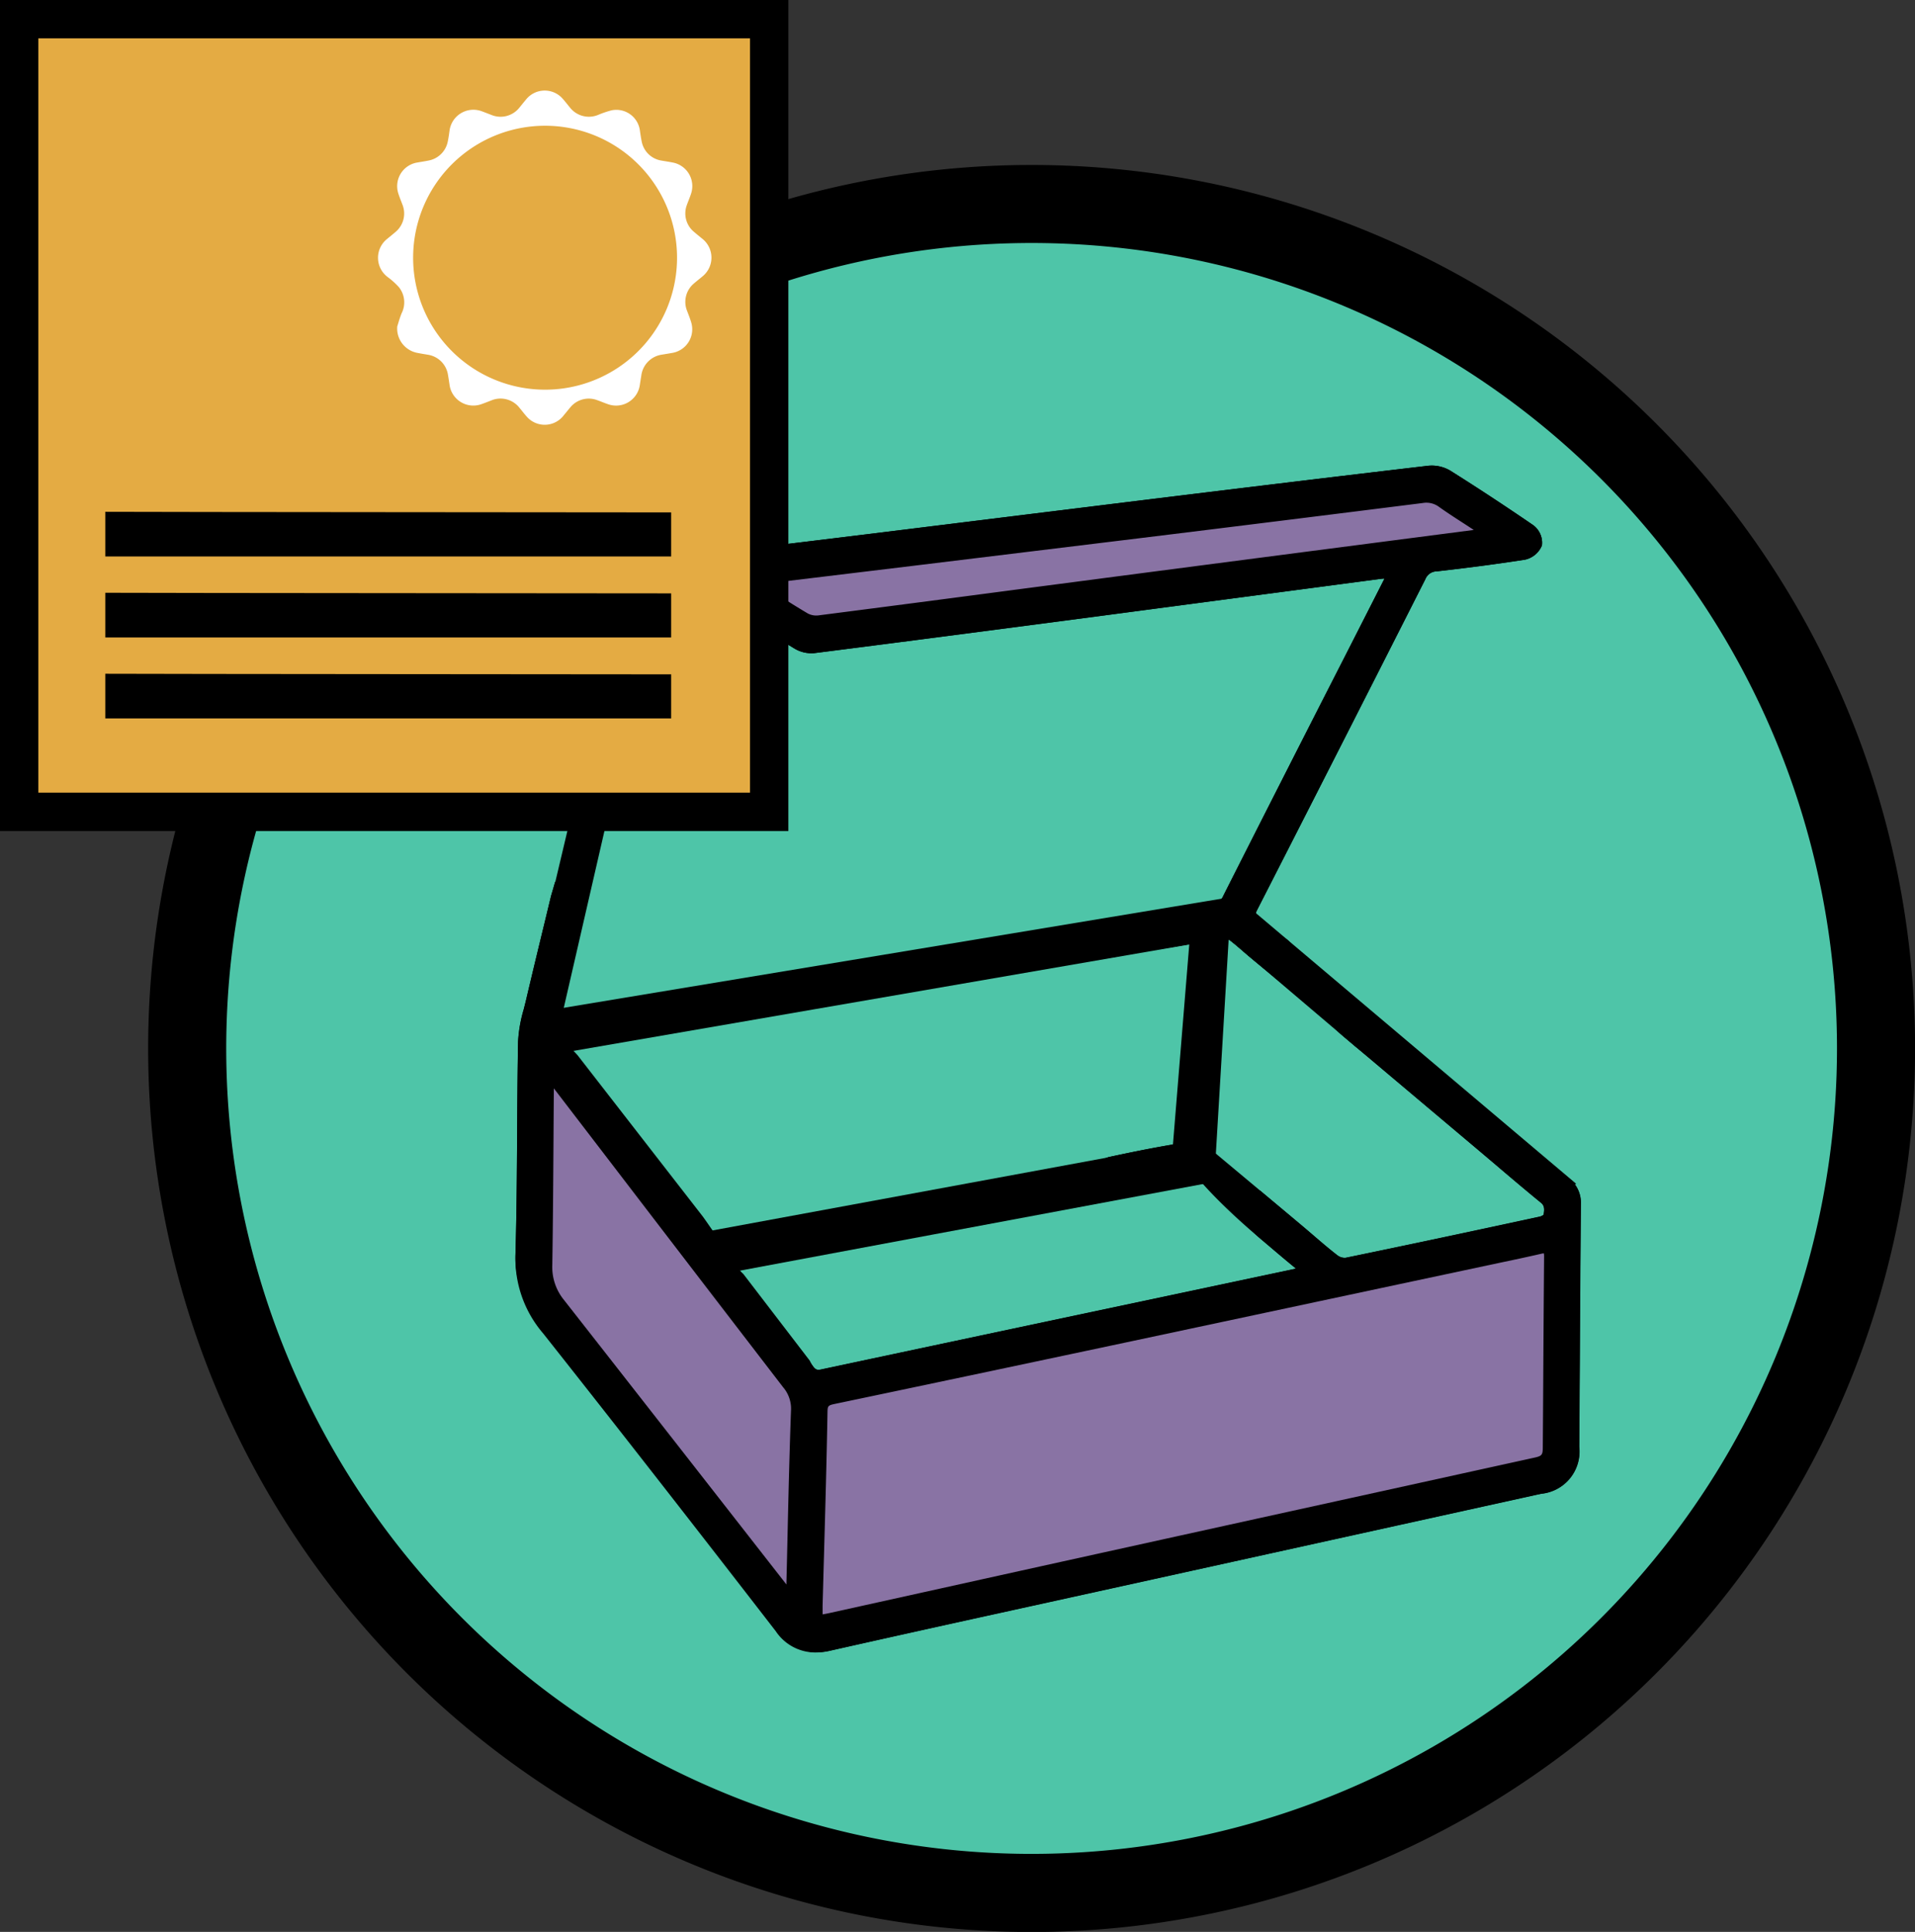 <svg xmlns="http://www.w3.org/2000/svg" width="98.844" height="99.709" viewBox="0 0 98.844 99.709">
  <rect x="0" y="0" width="98.844" height="99.709" fill="#333333" stroke="none"/>
  <g id="Group_2630" data-name="Group 2630" transform="translate(-3014.541 -7807.76)">
    <g id="Group_2631" data-name="Group 2631" transform="translate(3022.191 7816.274)">
      <circle id="Ellipse_82" data-name="Ellipse 82" cx="43.229" cy="43.229" r="43.229" transform="translate(1.461 2.606)" fill="#4ec5a8"/>
      <path id="Path_769" data-name="Path 769" d="M1183.045,1114.332a45.6,45.6,0,1,0,45.6,45.6A45.6,45.6,0,0,0,1183.045,1114.332Zm0,87.168a41.57,41.57,0,1,1,41.57-41.57A41.571,41.571,0,0,1,1183.045,1201.5Z" transform="translate(-1137.448 -1114.332)"/>
      <g id="Group_1778" data-name="Group 1778" transform="translate(18.954 15.517)">
        <g id="Group_1767" data-name="Group 1767" transform="translate(0 21.486)">
          <path id="Path_770" data-name="Path 770" d="M1261.594,1278.162c-.7.958-.7.961,0,1.553q3.394,2.864,6.792,5.725c1.125.949,2.241,1.909,3.38,2.841a.933.933,0,0,1,.259,1.024c-.026.134-.277.284-.448.321q-5.017,1.085-10.043,2.128a.96.96,0,0,1-.687-.182c-.623-.48-1.21-1.007-1.812-1.514-.637-.536-1.276-1.069-1.919-1.608-.562.849-.531,1.1.158,1.676.616.517,1.226,1.042,1.849,1.551a3,3,0,0,0,.491.271l-.139.214c-.223.062-.443.137-.668.185q-12.152,2.58-24.3,5.161a.683.683,0,0,1-.794-.274c-1.269-1.679-2.559-3.344-3.838-5.016-.109-.143-.2-.3-.353-.549l5.227-1.051c-.165-1.077-.252-1.142-1.184-.958-1.461.288-2.922.571-4.382.861a.7.7,0,0,1-.807-.25q-3.609-4.738-7.242-9.458c-.1-.128-.171-.274-.315-.507l7.307-1.232c-.557-1.01-.687-1.076-1.668-.912q-2.557.427-5.115.846c-.24.039-.487.041-.79.065.045-.25.067-.416.106-.579.365-1.531.735-3.061,1.1-4.593.218-.913.088-1.132-.852-1.441-.042.147-.09.291-.125.438-.426,1.763-.858,3.525-1.272,5.292a10.059,10.059,0,0,0-.4,2.056c-.069,3.662-.027,7.327-.134,10.988a5.61,5.61,0,0,0,1.347,3.847q6.056,7.648,12.012,15.375a2.132,2.132,0,0,0,2.4.886c5.057-1.141,10.124-2.243,15.187-3.359q10.778-2.375,21.556-4.75a1.845,1.845,0,0,0,1.694-2.079c.029-4.177.048-8.353.084-12.53a1.244,1.244,0,0,0-.492-1.057q-4.623-3.875-9.223-7.779C1262.9,1279.25,1262.258,1278.717,1261.594,1278.162Z" transform="translate(-1218.614 -1272.008)" fill="#fff"/>
          <path id="Path_771" data-name="Path 771" d="M1232.926,1310.32a2.456,2.456,0,0,1-2.022-1.1c-3.559-4.6-7.769-10.016-12.009-15.372a5.924,5.924,0,0,1-1.424-4.078c.061-2.1.074-4.236.087-6.3.009-1.534.019-3.12.048-4.681a7.247,7.247,0,0,1,.291-1.658c.04-.158.081-.315.118-.472.317-1.351.644-2.7.971-4.049l.3-1.245c.026-.107.057-.212.089-.318l.142-.489.35.115c1.114.365,1.348.765,1.087,1.861q-.283,1.189-.569,2.377-.266,1.107-.531,2.215c-.009.037-.016.075-.024.113.109-.008.209-.017.306-.032q2.558-.416,5.114-.846c1.142-.191,1.409-.048,2.037,1.091l.242.439-7.284,1.228.021.028,2.192,2.859q2.529,3.3,5.051,6.6c.107.14.18.172.456.117q1.324-.263,2.649-.521l1.733-.34c.5-.1.85-.149,1.134.051s.376.594.469,1.2l.051.335-5.056,1.017c.021.031.041.06.062.087q.634.828,1.27,1.655c.845,1.1,1.719,2.237,2.569,3.362.116.153.192.193.437.141q8.212-1.748,16.425-3.488l7.879-1.672c.057-.012.115-.026.172-.042l-.007-.006c-.425-.347-.844-.7-1.262-1.056l-.59-.5c-.83-.7-.878-1.157-.226-2.144l.219-.332.966.809q.632.528,1.259,1.055c.183.154.364.309.545.465.406.349.827.711,1.255,1.04a.628.628,0,0,0,.4.116c2.982-.615,6.173-1.291,10.04-2.128a.532.532,0,0,0,.184-.093c.062-.344.027-.489-.145-.629-.81-.662-1.62-1.349-2.4-2.014q-.49-.416-.981-.83l-2.329-1.962q-2.232-1.88-4.463-3.762c-.889-.75-.83-.974-.061-2.033l.224-.307.915.763c.447.373.886.739,1.323,1.108l2.521,2.13c2.194,1.854,4.463,3.772,6.7,5.649a1.591,1.591,0,0,1,.619,1.332q-.034,4-.055,7.995-.014,2.267-.029,4.534a2.19,2.19,0,0,1-1.972,2.424l-14.1,3.108-7.454,1.642-3.855.848c-3.715.816-7.557,1.66-11.33,2.511A3.353,3.353,0,0,1,1232.926,1310.32Zm-12.932-38.857c-.005.021-.011.041-.016.062l-.3,1.245c-.327,1.347-.653,2.694-.97,4.044-.038.162-.08.324-.121.487a6.618,6.618,0,0,0-.269,1.495c-.029,1.557-.038,3.14-.047,4.672-.012,2.071-.025,4.213-.087,6.32a5.256,5.256,0,0,0,1.27,3.616c4.242,5.358,8.454,10.78,12.014,15.378a1.791,1.791,0,0,0,2.043.756c3.775-.851,7.618-1.7,11.334-2.512l3.855-.848,7.454-1.642q7.051-1.553,14.1-3.108a1.5,1.5,0,0,0,1.415-1.734q.016-2.267.029-4.534.025-4,.055-8a.891.891,0,0,0-.365-.781c-2.24-1.877-4.509-3.8-6.7-5.65l-2.521-2.13c-.436-.368-.874-.734-1.32-1.106l-.33-.275a1.481,1.481,0,0,0-.233.4,3.1,3.1,0,0,0,.4.366q2.231,1.882,4.463,3.762l2.329,1.963q.492.415.983.832c.781.662,1.588,1.347,2.393,2.005a1.289,1.289,0,0,1,.383,1.368c-.067.337-.478.547-.722.6-3.87.837-7.063,1.513-10.047,2.129a1.3,1.3,0,0,1-.976-.249c-.443-.341-.871-.708-1.285-1.064-.179-.154-.359-.308-.54-.46q-.626-.528-1.257-1.054l-.349-.292c-.237.418-.129.508.3.871l.592.5c.416.352.831.7,1.253,1.048a1.372,1.372,0,0,0,.259.146c.06.028.119.057.176.088l.339.184-.422.649-.13.036c-.07.019-.139.04-.208.061-.155.046-.315.094-.482.13l-7.879,1.672q-8.213,1.743-16.425,3.488a1.032,1.032,0,0,1-1.152-.407c-.849-1.123-1.722-2.259-2.566-3.358q-.635-.828-1.271-1.656a4.094,4.094,0,0,1-.231-.35c-.041-.067-.086-.14-.139-.224l-.28-.437,5.4-1.086a1.109,1.109,0,0,0-.12-.395,2.157,2.157,0,0,0-.588.066l-1.734.34q-1.324.259-2.648.521a1.046,1.046,0,0,1-1.16-.384q-2.516-3.3-5.049-6.6l-2.193-2.859a3.16,3.16,0,0,1-.21-.327c-.036-.062-.077-.131-.126-.21l-.277-.449,7.326-1.235c-.266-.427-.4-.4-1.049-.3q-2.558.426-5.117.846a5.293,5.293,0,0,1-.543.05c-.087,0-.179.01-.277.018l-.46.036.083-.454c.016-.084.028-.16.04-.228.024-.141.043-.256.07-.37q.265-1.108.531-2.216.285-1.188.569-2.376C1220.4,1271.781,1220.435,1271.641,1219.993,1271.462Z" transform="translate(-1217.468 -1270.55)"/>
        </g>
        <g id="Group_1768" data-name="Group 1768" transform="translate(2.983 0)">
          <path id="Path_772" data-name="Path 772" d="M1232.479,1199.49c.044-.13.092-.239.119-.352q.622-2.57,1.239-5.141c.4-1.681.85-3.353,1.2-5.045a2.565,2.565,0,0,1,3.669-1.433,43.888,43.888,0,0,0,4.067,2.593,1.358,1.358,0,0,0,.813.2q7.029-.891,14.052-1.823,7.559-.994,15.117-1.995c.257-.034.519-.029.839-.045-.073.2-.1.313-.155.415q-4.19,8.238-8.375,16.478a.982.982,0,0,1-.814.586c-1.674.262-3.344.547-5.015.825-.3.05-.6.106-.931.167a4.954,4.954,0,0,1,.078.557c.009.5.22.609.714.511,1.258-.25,2.531-.425,3.795-.647.389-.068.52.035.493.445-.22,3.3-.433,6.593-.622,9.891-.027.479-.225.64-.663.715-1.046.178-2.085.391-3.123.613a.6.6,0,0,0-.41.291,6.093,6.093,0,0,0-.126,1.018c1.531-.3,2.97-.589,4.407-.882a.352.352,0,0,0,.237-.166,19.455,19.455,0,0,0,.9-2.826,31.7,31.7,0,0,0,.245-3.429c.114-1.828.223-3.656.349-5.483.011-.164.1-.406.219-.458a.624.624,0,0,1,.491.141c.369.277.707.594,1.062.89.389.324.783.642,1.208.989.124-.189.2-.322.291-.439.319-.4.256-.7-.169-1-.472-.337-.884-.758-1.345-1.112a.524.524,0,0,1-.168-.778q4.356-8.528,8.682-17.07a.983.983,0,0,1,.859-.6c1.512-.176,3.024-.369,4.528-.6a.877.877,0,0,0,.6-.491.8.8,0,0,0-.326-.66q-2.1-1.432-4.25-2.788a1.51,1.51,0,0,0-.912-.2q-7.037.825-14.068,1.694-7.287.893-14.572,1.8c-3.278.4-6.557.791-9.833,1.215a3.432,3.432,0,0,0-2.994,2.653q-1.124,4.64-2.224,9.287c-.232.975-.225.977.66,1.453A.935.935,0,0,0,1232.479,1199.49Z" transform="translate(-1231.182 -1180.985)" fill="#fff"/>
          <path id="Path_773" data-name="Path 773" d="M1256.911,1217.61l.051-.48c.012-.115.021-.224.028-.328a3.531,3.531,0,0,1,.11-.753.923.923,0,0,1,.676-.537c.929-.2,2.028-.427,3.138-.616.307-.052.352-.1.368-.385.2-3.522.428-6.978.623-9.894,0-.034,0-.061,0-.083-.021,0-.047.005-.079.011-.493.087-.987.166-1.481.246-.759.122-1.544.249-2.307.4a1.01,1.01,0,0,1-.852-.118.923.923,0,0,1-.286-.735,1.923,1.923,0,0,0-.038-.294c-.012-.067-.024-.139-.036-.217l-.05-.34.656-.119c.214-.039.416-.076.619-.11l1.175-.2c1.259-.21,2.56-.428,3.843-.629a.633.633,0,0,0,.552-.4q3.1-6.133,6.227-12.256l2.087-4.1c-.09,0-.176.011-.259.022q-3.784.5-7.566,1t-7.551,1c-4.75.624-9.4,1.234-14.053,1.824a1.7,1.7,0,0,1-1.042-.246c-.326-.2-.654-.394-.983-.589a30.6,30.6,0,0,1-3.115-2.026,1.876,1.876,0,0,0-1.764-.115,2,2,0,0,0-1.339,1.339c-.246,1.191-.543,2.388-.831,3.545-.125.5-.25,1.006-.371,1.51l-.1.429q-.567,2.356-1.136,4.712a2.341,2.341,0,0,1-.087.268c-.013.037-.028.075-.041.115l-.1.307-.316-.077-.074-.017a.56.56,0,0,1-.172-.057c-1.026-.552-1.1-.724-.836-1.848.723-3.038,1.471-6.18,2.224-9.288a3.765,3.765,0,0,1,3.294-2.922c2.216-.287,4.47-.562,6.651-.827q1.592-.194,3.184-.389l5.557-.688q4.508-.558,9.015-1.113c4.433-.543,9.206-1.124,14.069-1.694a1.875,1.875,0,0,1,1.142.255c1.4.88,2.832,1.821,4.26,2.8a1.128,1.128,0,0,1,.467,1.056,1.224,1.224,0,0,1-.89.74c-1.329.205-2.772.4-4.542.6a.636.636,0,0,0-.584.4c-2.784,5.5-5.705,11.243-8.683,17.071-.1.2-.089.214.068.334.214.165.418.342.614.514.243.213.473.414.721.591a1.088,1.088,0,0,1,.511.72,1.025,1.025,0,0,1-.271.791,2.58,2.58,0,0,0-.156.232c-.034.055-.072.115-.116.181l-.217.33-.7-.572c-.28-.228-.549-.447-.815-.669-.127-.106-.252-.214-.377-.323-.228-.2-.443-.385-.672-.557a.529.529,0,0,0-.115-.063.484.484,0,0,0-.027.121c-.1,1.393-.182,2.786-.268,4.179l-.081,1.3c-.021.341-.034.684-.047,1.027a18.248,18.248,0,0,1-.2,2.44,12.231,12.231,0,0,1-.634,2.111c-.094.256-.188.512-.275.769a.685.685,0,0,1-.5.4c-1.172.239-2.344.472-3.566.715Zm.862-1.327a2.612,2.612,0,0,0-.064.444l.381-.076c1.219-.242,2.388-.475,3.556-.713.083-.24.171-.48.259-.72a11.568,11.568,0,0,0,.6-1.986,17.858,17.858,0,0,0,.192-2.346c.013-.349.026-.7.048-1.044l.081-1.3c.086-1.395.172-2.79.269-4.184a.925.925,0,0,1,.431-.759.935.935,0,0,1,.847.182c.249.187.483.391.71.588.121.105.242.21.366.313.265.22.531.438.809.663l.088.072c.031-.046.062-.09.1-.134a.432.432,0,0,0,.123-.25c0-.021-.028-.1-.22-.24-.276-.2-.53-.419-.776-.634-.2-.172-.383-.334-.579-.485a.867.867,0,0,1-.268-1.221c2.977-5.828,5.9-11.57,8.682-17.069a1.337,1.337,0,0,1,1.135-.789c1.761-.2,3.2-.4,4.516-.6a.608.608,0,0,0,.31-.224.62.62,0,0,0-.178-.282c-1.422-.969-2.848-1.905-4.239-2.781a1.157,1.157,0,0,0-.682-.151c-4.861.57-9.633,1.151-14.066,1.694q-4.508.552-9.014,1.113l-5.557.688q-1.592.2-3.185.389c-2.179.265-4.432.539-6.645.826a3.078,3.078,0,0,0-2.694,2.385c-.752,3.106-1.5,6.247-2.223,9.285a2.23,2.23,0,0,0-.112.683,1.2,1.2,0,0,0,.37.253q.565-2.336,1.126-4.672l.1-.429q.183-.759.372-1.516c.286-1.151.581-2.341.825-3.518a2.705,2.705,0,0,1,1.789-1.861,2.579,2.579,0,0,1,2.445.219,30.022,30.022,0,0,0,3.044,1.977c.331.2.663.394.991.594a1.015,1.015,0,0,0,.583.147c4.653-.59,9.3-1.2,14.051-1.823q3.775-.5,7.55-1t7.567-1a5.576,5.576,0,0,1,.573-.036c.093,0,.19-.006.293-.011l.537-.027-.185.5c-.025.068-.045.125-.062.175a2.081,2.081,0,0,1-.11.278l-2.149,4.223q-3.118,6.125-6.226,12.255a1.336,1.336,0,0,1-1.076.776c-1.28.2-2.579.418-3.836.629l-1.176.2c-.191.032-.381.067-.582.1a1.846,1.846,0,0,1,.025.264.619.619,0,0,0,.025.192.809.809,0,0,0,.265-.023c.776-.154,1.567-.281,2.332-.4.491-.079.981-.158,1.471-.244a.687.687,0,0,1,.909.819c-.195,2.914-.421,6.368-.622,9.887a1.008,1.008,0,0,1-.958,1.045c-1.1.187-2.187.414-3.108.61A.424.424,0,0,0,1257.773,1216.283Zm3.851-.278h0Z" transform="translate(-1230.06 -1179.841)"/>
        </g>
        <g id="Group_1769" data-name="Group 1769" transform="translate(12.667 24.288)">
          <path id="Path_774" data-name="Path 774" d="M1273.116,1285.986c.464,1.019.616,1.1,1.565.934,1.668-.286,3.339-.562,5.009-.84,2.075-.345,4.151-.683,6.224-1.04.168-.029.422-.16.452-.286.149-.643-.176-.959-.808-.853q-5.136.859-10.272,1.715C1274.567,1285.734,1273.851,1285.86,1273.116,1285.986Z" transform="translate(-1272.601 -1283.524)" fill="#fff"/>
          <path id="Path_775" data-name="Path 775" d="M1272.456,1286.19c-.635,0-.913-.307-1.321-1.2l-.191-.42,1.19-.2c.482-.083.958-.165,1.435-.245l4.662-.779,5.61-.937a.974.974,0,0,1,1.213,1.284c-.075.326-.492.514-.738.556-1.511.261-3.05.515-4.537.761l-2.456.408q-2.121.352-4.24.712A3.8,3.8,0,0,1,1272.456,1286.19Zm-.477-1.08c.228.443.353.421.985.313q2.12-.364,4.244-.713l2.456-.408c1.486-.246,3.023-.5,4.532-.76a.544.544,0,0,0,.178-.075.4.4,0,0,0-.031-.32c-.042-.045-.166-.081-.385-.044l-5.61.937-4.662.778c-.476.08-.951.161-1.432.244Z" transform="translate(-1270.944 -1282.378)"/>
        </g>
        <g id="Group_1770" data-name="Group 1770" transform="translate(19.268 36.491)">
          <path id="Path_776" data-name="Path 776" d="M1300.57,1336.936c.223,1.146.243,1.159,1.269.955q2.262-.448,4.526-.889c.835-.161,1-.424.8-1.357Z" transform="translate(-1300.154 -1335.231)" fill="#fff"/>
          <path id="Path_777" data-name="Path 777" d="M1299.827,1337.01a.772.772,0,0,1-.449-.122c-.3-.2-.374-.585-.5-1.22l-.068-.348,7.277-1.425.076.337a1.647,1.647,0,0,1-.067,1.259,1.449,1.449,0,0,1-1.008.525q-2.263.437-4.524.888A4.093,4.093,0,0,1,1299.827,1337.01Zm-.179-1.13a1.36,1.36,0,0,0,.131.422,3.262,3.262,0,0,0,.65-.1q2.263-.448,4.527-.889c.313-.06.492-.131.548-.216a.648.648,0,0,0,.03-.374Z" transform="translate(-1298.813 -1333.895)"/>
        </g>
        <g id="Group_1771" data-name="Group 1771" transform="translate(0.001 21.486)">
          <path id="Path_778" data-name="Path 778" d="M1233.5,1296.87c.3.613.561.732,1.009.637q12.151-2.586,24.3-5.161c.233-.049.459-.128.689-.191l.027-.255a2.043,2.043,0,0,1-.4-.225c-.623-.509-1.233-1.034-1.849-1.551-.688-.578-4.723-4.173-4.162-5.022.643.539,5.286,4.418,5.923,4.954.6.507,1.188,1.034,1.812,1.514a.96.96,0,0,0,.687.182q5.027-1.037,10.043-2.128c.171-.037.422-.187.448-.321a.933.933,0,0,0-.259-1.024c-1.14-.931-2.255-1.892-3.38-2.841q-3.4-2.862-6.792-5.725c-.7-.592-.7-.595,0-1.553.664.556,1.307,1.089,1.944,1.627q4.609,3.892,9.223,7.779a1.245,1.245,0,0,1,.492,1.057c-.036,4.177-.055,8.353-.084,12.53a1.845,1.845,0,0,1-1.694,2.079q-10.777,2.377-21.556,4.75c-5.063,1.116-10.129,2.219-15.187,3.359-1.305.294-1.9-.364-2.9-1.646-3.832-4.934-6.2-8.013-10.247-13.252-1.466-1.9-2.68-3.117-2.618-5.21.107-3.661.066-7.326.134-10.988a10.067,10.067,0,0,1,.4-2.056c.415-1.766.846-3.528,1.272-5.292.036-.147.083-.292.125-.438.94.308,1.069.528.852,1.441-.365,1.531-.735,3.062-1.1,4.593-.039.163-.061.329-.106.579.3-.024.55-.026.79-.065q2.559-.417,5.115-.846c.981-.164,1.11-.1,1.668.912l-7.307,1.232a4.849,4.849,0,0,0,.748.884l6.445,8.3c.655.906.683,1.129,1.172,1.031,1.46-.29,2.922-.573,4.382-.861.932-.184,1.019-.118,1.183.958l-5.227,1.051a2.969,2.969,0,0,0,.6.807Zm.613,13.359c.27-.048.517-.082.76-.136q7.018-1.551,14.035-3.1,11.154-2.458,22.31-4.909c.626-.138.775-.309.78-.947.024-3.27.036-6.539.067-9.809,0-.451-.153-.571-.583-.472-1,.231-2.006.436-3.01.65q-9.188,1.958-18.376,3.915-7.532,1.6-15.068,3.182c-.438.092-.652.222-.661.748-.058,3.337-.164,6.674-.252,10.01C1234.1,1309.626,1234.11,1309.9,1234.11,1310.229Zm-1.326-1.228.131-.052c.018-.251.045-.5.052-.753.074-2.959.123-5.92.234-8.878a2.06,2.06,0,0,0-.474-1.441q-6.009-7.811-12-15.638c-.1-.124-.215-.23-.431-.457-.023.371-.047.584-.049.8-.025,3.063-.032,6.126-.082,9.189a3.055,3.055,0,0,0,.682,2.035q5.827,7.433,11.636,14.881C1232.573,1308.8,1232.683,1308.9,1232.784,1309Z" transform="translate(-1218.616 -1272.008)"/>
          <path id="Path_779" data-name="Path 779" d="M1233.006,1310.31c-1.088,0-1.726-.739-2.593-1.854-2.908-3.744-4.965-6.408-7.568-9.782l-2.68-3.471c-.185-.239-.366-.468-.541-.689-1.234-1.56-2.209-2.792-2.152-4.748.061-2.1.074-4.236.087-6.3.009-1.534.018-3.12.047-4.681a7.24,7.24,0,0,1,.291-1.658c.04-.158.081-.315.118-.472.317-1.351.644-2.7.971-4.049l.3-1.245c.026-.107.057-.212.089-.318l.142-.489.35.115c1.114.365,1.348.766,1.087,1.861q-.283,1.189-.569,2.377-.266,1.107-.531,2.215c-.009.037-.017.075-.024.113.109-.008.209-.017.306-.032q2.558-.416,5.114-.846c1.142-.191,1.409-.048,2.037,1.091l.242.439-7.223,1.218.069.07c.083.084.18.182.307.325l6.459,8.318c.13.18.232.326.318.451.334.483.334.484.5.449q1.325-.263,2.65-.521l1.733-.34c.5-.1.85-.149,1.134.051s.376.594.469,1.2l.051.335-5.056,1.017a1.315,1.315,0,0,0,.257.29l.051.053,3.414,4.455c.256.523.384.5.616.446q8.212-1.748,16.425-3.488l7.878-1.672c.057-.012.115-.026.173-.042l-.007-.006c-.425-.347-.844-.7-1.262-1.056l-.59-.5c-.844-.709-5.015-4.3-4.23-5.491l.219-.332.305.255,1.829,1.53c1.6,1.335,3.683,3.078,4.094,3.425.182.154.363.309.545.465.406.349.827.711,1.255,1.04a.629.629,0,0,0,.4.116c2.982-.615,6.172-1.291,10.04-2.128a.531.531,0,0,0,.184-.093c.063-.344.027-.489-.145-.629-.81-.662-1.62-1.349-2.4-2.014l-.981-.83-2.329-1.962q-2.232-1.88-4.463-3.762c-.889-.75-.831-.974-.061-2.033l.224-.307.914.763c.447.373.886.739,1.323,1.108l2.521,2.13c2.194,1.854,4.462,3.772,6.7,5.649a1.59,1.59,0,0,1,.619,1.332q-.034,4-.055,7.995-.014,2.267-.029,4.534a2.19,2.19,0,0,1-1.972,2.424l-14.1,3.108-7.454,1.642-3.855.848c-3.715.816-7.557,1.66-11.33,2.511A2.984,2.984,0,0,1,1233.006,1310.31ZM1220,1271.462l-.016.062-.3,1.245c-.327,1.347-.653,2.694-.97,4.044-.038.162-.08.324-.122.487a6.633,6.633,0,0,0-.269,1.495c-.029,1.557-.038,3.14-.047,4.672-.012,2.071-.025,4.213-.087,6.32-.05,1.7.809,2.784,2,4.286.177.223.359.454.546.7l2.68,3.471c2.6,3.373,4.659,6.037,7.567,9.78,1.023,1.317,1.476,1.756,2.536,1.517,3.775-.851,7.618-1.7,11.334-2.512l3.855-.848,7.454-1.642q7.051-1.553,14.1-3.108a1.5,1.5,0,0,0,1.415-1.734q.016-2.267.029-4.534.024-4,.055-8a.891.891,0,0,0-.365-.781c-2.24-1.877-4.509-3.8-6.7-5.65l-2.521-2.13c-.436-.368-.874-.734-1.32-1.106l-.33-.275a1.474,1.474,0,0,0-.233.4,3.1,3.1,0,0,0,.4.366q2.231,1.882,4.463,3.762l2.328,1.963q.492.415.983.832c.781.662,1.588,1.347,2.393,2.005a1.289,1.289,0,0,1,.383,1.368c-.067.337-.478.547-.722.6-3.87.837-7.063,1.513-10.047,2.129a1.3,1.3,0,0,1-.976-.249c-.443-.341-.871-.708-1.285-1.064-.179-.154-.359-.308-.54-.46-.411-.346-2.5-2.089-4.092-3.423l-.817-.683a27.37,27.37,0,0,0,3.605,3.631l.592.5c.416.352.831.7,1.253,1.048a1.378,1.378,0,0,0,.259.146l.3.144-.079.743-.233.064c-.076.021-.152.043-.227.066-.155.046-.316.094-.483.13l-7.879,1.672q-8.213,1.743-16.425,3.488c-.63.135-1.035-.1-1.386-.8l-3.334-4.339a2.423,2.423,0,0,1-.5-.636c-.041-.067-.086-.14-.14-.224l-.279-.437,5.4-1.086a1.1,1.1,0,0,0-.12-.395,2.156,2.156,0,0,0-.587.066l-1.734.34q-1.324.259-2.648.521c-.626.124-.84-.183-1.227-.743-.084-.121-.182-.263-.3-.429l-6.438-8.29c-.1-.113-.189-.2-.265-.278a2.981,2.981,0,0,1-.5-.637l-.276-.449,7.326-1.235c-.266-.427-.4-.4-1.049-.3q-2.558.426-5.117.846a5.3,5.3,0,0,1-.543.05c-.088,0-.179.01-.277.018l-.46.036.082-.454c.015-.084.028-.16.04-.228.024-.141.043-.256.07-.37q.264-1.108.531-2.216.285-1.188.569-2.376C1220.4,1271.781,1220.438,1271.641,1220,1271.462Zm12.614,37.733v-.735c0-.2,0-.386,0-.569q.036-1.344.074-2.689c.067-2.4.136-4.879.178-7.319a1,1,0,0,1,.944-1.089c4.482-.939,9.27-1.95,15.067-3.182q6.6-1.4,13.2-2.813l5.96-1.269c.728-.153,1.481-.312,2.217-.482a.736.736,0,0,1,1.018.822q-.028,2.921-.041,5.841-.012,1.984-.026,3.967c-.006.8-.263,1.116-1.059,1.291l-9.347,2.056q-6.482,1.425-12.963,2.853-4.14.913-8.279,1.83l-5.756,1.274c-.171.038-.344.066-.524.1l-.251.043Zm37.943-19.476a.827.827,0,0,0-.139.023c-.742.171-1.5.331-2.23.485l-5.958,1.269q-6.6,1.408-13.2,2.813c-5.8,1.232-10.586,2.243-15.069,3.182-.342.072-.374.106-.379.406-.042,2.443-.111,4.926-.178,7.326q-.037,1.344-.074,2.688c0,.144,0,.288,0,.442.112-.019.222-.039.33-.063l5.755-1.274q4.139-.917,8.279-1.83,6.481-1.429,12.963-2.853l9.347-2.057c.47-.1.5-.137.5-.6q.015-1.983.026-3.966.018-2.922.041-5.843A.9.9,0,0,0,1270.552,1289.719Zm-39.006,18.243-.165-.173c-.03-.031-.061-.062-.091-.093a2.625,2.625,0,0,1-.231-.251l-3.657-4.679q-3.987-5.1-7.979-10.2a3.4,3.4,0,0,1-.757-2.26c.035-2.138.049-4.313.062-6.417q.009-1.385.02-2.77c0-.145.012-.289.026-.479.007-.1.015-.208.023-.338l.052-.814.561.592c.077.081.141.146.2.2a2.984,2.984,0,0,1,.26.284l3.627,4.73q4.183,5.456,8.372,10.907a2.4,2.4,0,0,1,.547,1.672c-.079,2.116-.128,4.27-.175,6.353q-.028,1.26-.059,2.521c0,.178-.019.355-.034.533-.007.079-.013.158-.019.236l-.016.223Zm-12.089-26.76q-.011,1.345-.019,2.69c-.014,2.105-.027,4.282-.062,6.424a2.683,2.683,0,0,0,.606,1.81q3.995,5.1,7.979,10.2l3.5,4.481c0-.026,0-.053,0-.079q.031-1.26.059-2.519c.047-2.085.1-4.242.176-6.363a1.7,1.7,0,0,0-.4-1.211q-4.192-5.449-8.372-10.908Z" transform="translate(-1217.471 -1270.55)"/>
        </g>
        <g id="Group_1772" data-name="Group 1772" transform="translate(2.983 0)">
          <path id="Path_780" data-name="Path 780" d="M1232.479,1199.49a.935.935,0,0,1-.161-.04c-.885-.476-.892-.478-.66-1.453q1.106-4.645,2.224-9.287a3.432,3.432,0,0,1,2.994-2.653c3.275-.425,6.555-.811,9.833-1.215q7.286-.9,14.572-1.8,7.032-.862,14.068-1.694a1.51,1.51,0,0,1,.912.2q2.15,1.354,4.25,2.788a.8.8,0,0,1,.326.66.877.877,0,0,1-.6.491c-1.5.232-3.016.425-4.528.6a.983.983,0,0,0-.859.6q-4.326,8.543-8.682,17.07a.524.524,0,0,0,.168.778c.461.354.873.775,1.345,1.112.425.3.488.6.169,1-.094.117-.167.25-.291.439-.425-.347-.819-.665-1.208-.989-.355-.3-.694-.613-1.062-.89a.624.624,0,0,0-.491-.141c-.119.052-.208.293-.219.458-.127,1.827-.235,3.655-.349,5.483a31.7,31.7,0,0,1-.245,3.429,19.455,19.455,0,0,1-.9,2.826.352.352,0,0,1-.237.166c-1.437.293-2.876.578-4.407.882a6.093,6.093,0,0,1,.126-1.018.6.6,0,0,1,.41-.291c1.037-.222,2.077-.435,3.123-.613.438-.075.636-.236.663-.715.188-3.3.4-6.595.622-9.891.028-.41-.1-.514-.493-.445-1.264.222-2.537.4-3.795.647-.494.1-.705-.009-.714-.511a4.954,4.954,0,0,0-.078-.557c.335-.06.633-.117.931-.167,1.671-.278,3.341-.563,5.015-.825a.982.982,0,0,0,.814-.586q4.174-8.246,8.375-16.478c.052-.1.082-.216.155-.415-.319.016-.582.011-.839.045q-7.559.994-15.117,1.995-7.024.923-14.052,1.823a1.358,1.358,0,0,1-.812-.2,43.888,43.888,0,0,1-4.067-2.593,2.565,2.565,0,0,0-3.669,1.433c-.35,1.692-.8,3.364-1.2,5.045q-.618,2.571-1.239,5.141C1232.571,1199.252,1232.524,1199.36,1232.479,1199.49Zm45.875-14.958.041-.135c-.128-.1-.251-.207-.387-.3-.642-.425-1.3-.828-1.926-1.274a1.45,1.45,0,0,0-1.1-.272q-7.356.928-14.715,1.829-9.753,1.194-19.507,2.376c-.209.026-.415.079-.729.14a4.135,4.135,0,0,0,.38.329c.894.571,1.782,1.153,2.694,1.692a1.292,1.292,0,0,0,.771.142c4.937-.635,9.87-1.289,14.805-1.934q9.539-1.247,19.079-2.487C1277.96,1184.616,1278.157,1184.569,1278.354,1184.532Z" transform="translate(-1231.182 -1180.985)"/>
          <path id="Path_781" data-name="Path 781" d="M1256.911,1217.61l.051-.48c.012-.115.021-.224.028-.328a3.531,3.531,0,0,1,.11-.753.923.923,0,0,1,.676-.537c.929-.2,2.028-.427,3.138-.616.307-.052.352-.1.368-.385.2-3.522.428-6.978.623-9.894,0-.034,0-.061,0-.083-.021,0-.047.005-.079.011-.493.087-.987.166-1.481.246-.759.122-1.544.249-2.307.4a1.01,1.01,0,0,1-.852-.118.923.923,0,0,1-.286-.735,1.923,1.923,0,0,0-.038-.294c-.012-.067-.024-.139-.036-.217l-.05-.34.656-.119c.214-.039.416-.076.619-.11l1.175-.2c1.259-.21,2.56-.428,3.843-.629a.633.633,0,0,0,.552-.4q3.1-6.133,6.227-12.256l2.087-4.1c-.09,0-.176.011-.259.022q-3.784.5-7.566,1t-7.551,1c-4.75.624-9.4,1.234-14.053,1.824a1.7,1.7,0,0,1-1.042-.246c-.326-.2-.654-.394-.983-.589a30.6,30.6,0,0,1-3.115-2.026,1.876,1.876,0,0,0-1.764-.115,2,2,0,0,0-1.339,1.339c-.246,1.191-.543,2.388-.831,3.545-.125.5-.25,1.006-.371,1.51l-.1.429q-.567,2.356-1.136,4.712a2.341,2.341,0,0,1-.087.268c-.013.037-.028.075-.041.115l-.1.307-.316-.077-.074-.017a.56.56,0,0,1-.172-.057c-1.026-.552-1.1-.724-.836-1.848.723-3.038,1.471-6.18,2.224-9.288a3.765,3.765,0,0,1,3.294-2.922c2.216-.287,4.47-.562,6.651-.827q1.592-.194,3.184-.389l5.557-.688q4.508-.558,9.015-1.113c4.433-.543,9.206-1.124,14.069-1.694a1.875,1.875,0,0,1,1.142.255c1.4.88,2.832,1.821,4.26,2.8a1.128,1.128,0,0,1,.467,1.056,1.224,1.224,0,0,1-.89.74c-1.329.205-2.772.4-4.542.6a.636.636,0,0,0-.584.4c-2.784,5.5-5.705,11.243-8.683,17.071-.1.2-.089.214.068.334.214.165.418.342.614.514.243.213.473.414.721.591a1.088,1.088,0,0,1,.511.72,1.025,1.025,0,0,1-.271.791,2.58,2.58,0,0,0-.156.232c-.034.055-.072.115-.116.181l-.217.33-.7-.572c-.28-.228-.549-.447-.815-.669-.127-.106-.252-.214-.377-.323-.228-.2-.443-.385-.672-.557a.529.529,0,0,0-.115-.063.484.484,0,0,0-.027.121c-.1,1.393-.182,2.786-.268,4.179l-.081,1.3c-.021.341-.034.684-.047,1.027a18.248,18.248,0,0,1-.2,2.44,12.231,12.231,0,0,1-.634,2.111c-.094.256-.188.512-.275.769a.685.685,0,0,1-.5.4c-1.172.239-2.344.472-3.566.715Zm.862-1.327a2.612,2.612,0,0,0-.064.444l.381-.076c1.219-.242,2.388-.475,3.556-.713.083-.24.171-.48.259-.72a11.568,11.568,0,0,0,.6-1.986,17.858,17.858,0,0,0,.192-2.346c.013-.349.026-.7.048-1.044l.081-1.3c.086-1.395.172-2.79.269-4.184a.925.925,0,0,1,.431-.759.935.935,0,0,1,.847.182c.249.187.483.391.71.588.121.105.242.21.366.313.265.22.531.438.809.663l.088.072c.031-.046.062-.09.1-.134a.432.432,0,0,0,.123-.25c0-.021-.028-.1-.22-.24-.276-.2-.53-.419-.776-.634-.2-.172-.383-.334-.579-.485a.867.867,0,0,1-.268-1.221c2.977-5.828,5.9-11.57,8.682-17.069a1.337,1.337,0,0,1,1.135-.789c1.761-.2,3.2-.4,4.516-.6a.608.608,0,0,0,.31-.224.62.62,0,0,0-.178-.282c-1.422-.969-2.848-1.905-4.239-2.781a1.157,1.157,0,0,0-.682-.151c-4.861.57-9.633,1.151-14.066,1.694q-4.508.552-9.014,1.113l-5.557.688q-1.592.2-3.185.389c-2.179.265-4.432.539-6.645.826a3.078,3.078,0,0,0-2.694,2.385c-.752,3.106-1.5,6.247-2.223,9.285a2.23,2.23,0,0,0-.112.683,1.2,1.2,0,0,0,.37.253q.565-2.336,1.126-4.672l.1-.429q.183-.759.372-1.516c.286-1.151.581-2.341.825-3.518a2.705,2.705,0,0,1,1.789-1.861,2.579,2.579,0,0,1,2.445.219,30.022,30.022,0,0,0,3.044,1.977c.331.2.663.394.991.594a1.015,1.015,0,0,0,.583.147c4.653-.59,9.3-1.2,14.051-1.823q3.775-.5,7.55-1t7.567-1a5.576,5.576,0,0,1,.573-.036c.093,0,.19-.006.293-.011l.537-.027-.185.5c-.025.068-.045.125-.062.175a2.081,2.081,0,0,1-.11.278l-2.149,4.223q-3.118,6.125-6.226,12.255a1.336,1.336,0,0,1-1.076.776c-1.28.2-2.579.418-3.836.629l-1.176.2c-.191.032-.381.067-.582.1a1.846,1.846,0,0,1,.025.264.619.619,0,0,0,.025.192.809.809,0,0,0,.265-.023c.776-.154,1.567-.281,2.332-.4.491-.079.981-.158,1.471-.244a.687.687,0,0,1,.909.819c-.195,2.914-.421,6.368-.622,9.887a1.008,1.008,0,0,1-.958,1.045c-1.1.187-2.187.414-3.108.61A.424.424,0,0,0,1257.773,1216.283Zm3.851-.278h0Zm-19.027-27.719a1.605,1.605,0,0,1-.794-.2c-.737-.437-1.469-.906-2.176-1.36l-.528-.339a1.8,1.8,0,0,1-.263-.216c-.045-.042-.1-.089-.16-.145l-.546-.478.712-.139c.107-.021.2-.041.288-.059.169-.036.314-.066.466-.085l8.02-.976q5.743-.7,11.487-1.4c4.992-.611,9.942-1.227,14.714-1.829a1.809,1.809,0,0,1,1.349.335c.407.29.838.567,1.254.836.222.143.443.286.662.431.106.07.2.146.291.219l.116.093.194.149-.173.576-.214.04-.183.036c-.143.029-.286.057-.43.076l-8.52,1.111q-5.28.688-10.559,1.377l-4.743.622q-5.031.661-10.063,1.313A1.555,1.555,0,0,1,1242.6,1188.286Zm-2.844-2.325.258.165c.7.451,1.427.916,2.154,1.346a.939.939,0,0,0,.545.1q5.031-.647,10.06-1.312l4.744-.622q5.279-.69,10.559-1.377l8.466-1.1c-.167-.11-.335-.218-.5-.327-.423-.273-.861-.555-1.281-.854a1.1,1.1,0,0,0-.849-.21c-4.772.6-9.724,1.218-14.716,1.829q-5.744.7-11.488,1.4Z" transform="translate(-1230.06 -1179.841)"/>
        </g>
        <g id="Group_1773" data-name="Group 1773" transform="translate(12.667 24.288)">
          <path id="Path_782" data-name="Path 782" d="M1273.116,1285.986c.735-.126,1.451-.251,2.169-.372q5.136-.858,10.272-1.715c.632-.106.957.211.808.853-.029.126-.284.257-.452.286-2.073.357-4.149.7-6.224,1.04-1.67.278-3.341.554-5.009.84C1273.732,1287.083,1273.58,1287,1273.116,1285.986Z" transform="translate(-1272.601 -1283.524)"/>
          <path id="Path_783" data-name="Path 783" d="M1272.456,1286.19c-.635,0-.913-.307-1.321-1.2l-.191-.42,1.19-.2c.482-.083.958-.165,1.435-.245l4.662-.779,5.61-.937a.974.974,0,0,1,1.213,1.284c-.075.326-.492.514-.738.556-1.511.261-3.05.515-4.537.761l-2.456.408q-2.121.352-4.24.712A3.8,3.8,0,0,1,1272.456,1286.19Zm-.477-1.08c.228.443.353.421.985.313q2.12-.364,4.244-.713l2.456-.408c1.486-.246,3.023-.5,4.532-.76a.544.544,0,0,0,.178-.075.4.4,0,0,0-.031-.32c-.042-.045-.166-.081-.385-.044l-5.61.937-4.662.778c-.476.08-.951.161-1.432.244Z" transform="translate(-1270.944 -1282.378)"/>
        </g>
        <g id="Group_1774" data-name="Group 1774" transform="translate(19.268 36.491)">
          <path id="Path_784" data-name="Path 784" d="M1300.57,1336.936l6.59-1.29c.21.933.04,1.2-.8,1.357q-2.264.437-4.526.889C1300.813,1338.095,1300.793,1338.083,1300.57,1336.936Z" transform="translate(-1300.154 -1335.231)"/>
          <path id="Path_785" data-name="Path 785" d="M1299.827,1337.01a.772.772,0,0,1-.449-.122c-.3-.2-.374-.585-.5-1.22l-.068-.348,7.277-1.425.076.337a1.647,1.647,0,0,1-.067,1.259,1.449,1.449,0,0,1-1.008.525q-2.263.437-4.524.888A4.093,4.093,0,0,1,1299.827,1337.01Zm-.179-1.13a1.36,1.36,0,0,0,.131.422,3.262,3.262,0,0,0,.65-.1q2.263-.448,4.527-.889c.313-.06.492-.131.548-.216a.648.648,0,0,0,.03-.374Z" transform="translate(-1298.813 -1333.895)"/>
        </g>
        <g id="Group_1775" data-name="Group 1775" transform="translate(15.137 39.944)">
          <path id="Path_786" data-name="Path 786" d="M1282.874,1369.382c0-.334-.006-.6,0-.871.088-3.337.194-6.673.252-10.01.009-.526.223-.656.661-.748q7.537-1.579,15.068-3.182,9.189-1.952,18.375-3.915c1-.214,2.01-.419,3.011-.65.43-.1.587.021.583.473-.03,3.269-.042,6.539-.067,9.808,0,.638-.154.809-.78.947q-11.155,2.456-22.31,4.909-7.018,1.547-14.034,3.1C1283.391,1369.3,1283.144,1369.334,1282.874,1369.382Z" transform="translate(-1282.516 -1349.618)" fill="#8973a4"/>
          <path id="Path_787" data-name="Path 787" d="M1281.374,1368.661v-.735c0-.2,0-.386,0-.569q.036-1.345.074-2.689c.067-2.4.136-4.879.178-7.318a1.006,1.006,0,0,1,.944-1.09c4.482-.939,9.27-1.95,15.067-3.182q6.6-1.4,13.2-2.813L1316.8,1349c.729-.153,1.481-.312,2.217-.482a.736.736,0,0,1,1.018.822q-.028,2.921-.041,5.841-.012,1.984-.026,3.967c-.006.8-.263,1.116-1.059,1.291l-9.347,2.056q-6.482,1.425-12.963,2.853-4.14.913-8.279,1.83l-5.756,1.274c-.171.038-.344.066-.524.1l-.251.043Zm37.943-19.476a.8.8,0,0,0-.139.023c-.742.171-1.5.331-2.23.484l-5.958,1.269q-6.6,1.408-13.2,2.813c-5.8,1.232-10.586,2.243-15.069,3.182-.342.072-.374.106-.379.407-.042,2.443-.111,4.925-.179,7.326q-.037,1.344-.074,2.688c0,.144,0,.288,0,.442.112-.019.221-.039.33-.063l5.755-1.273q4.139-.917,8.279-1.83,6.481-1.429,12.963-2.853l9.347-2.056c.47-.1.5-.138.5-.6q.015-1.983.026-3.966.017-2.922.041-5.843A.881.881,0,0,0,1319.317,1349.185Z" transform="translate(-1281.371 -1348.473)"/>
        </g>
        <g id="Group_1776" data-name="Group 1776" transform="translate(1.195 30.423)">
          <path id="Path_788" data-name="Path 788" d="M1236.63,1339.033c-.1-.105-.211-.2-.3-.318q-5.818-7.441-11.636-14.88a3.055,3.055,0,0,1-.682-2.035c.05-3.063.057-6.126.082-9.189,0-.213.025-.426.049-.8.216.228.336.333.431.458q6,7.819,12,15.638a2.059,2.059,0,0,1,.474,1.441c-.111,2.958-.161,5.919-.234,8.878-.006.251-.034.5-.051.753Z" transform="translate(-1223.657 -1310.976)" fill="#8973a4"/>
          <path id="Path_789" data-name="Path 789" d="M1235.393,1336.756l-.165-.173c-.03-.032-.061-.062-.091-.093a2.67,2.67,0,0,1-.232-.251l-3.657-4.679q-3.987-5.1-7.979-10.2a3.394,3.394,0,0,1-.757-2.26c.035-2.138.049-4.313.062-6.417q.009-1.385.02-2.77c0-.144.012-.289.026-.479.007-.1.016-.208.024-.338l.051-.814.561.592c.077.081.141.146.2.2a2.987,2.987,0,0,1,.26.285l3.627,4.73q4.183,5.456,8.372,10.907a2.4,2.4,0,0,1,.547,1.671c-.08,2.116-.128,4.27-.175,6.353q-.028,1.261-.059,2.521c0,.178-.019.355-.034.533-.007.079-.013.158-.019.236l-.016.223ZM1223.3,1310q-.011,1.345-.019,2.69c-.014,2.105-.027,4.282-.062,6.424a2.683,2.683,0,0,0,.606,1.81q3.995,5.1,7.979,10.2l3.5,4.481c0-.026,0-.053,0-.079q.031-1.26.059-2.519c.047-2.085.1-4.242.176-6.364a1.7,1.7,0,0,0-.4-1.211q-4.192-5.449-8.372-10.908Z" transform="translate(-1222.511 -1308.281)"/>
        </g>
        <g id="Group_1777" data-name="Group 1777" transform="translate(11.053 1.199)">
          <path id="Path_790" data-name="Path 790" d="M1305.745,1188.4c-.2.037-.394.084-.594.11q-9.539,1.245-19.079,2.487c-4.935.645-9.869,1.3-14.8,1.934a1.292,1.292,0,0,1-.771-.142c-.912-.54-1.8-1.121-2.694-1.692a4.181,4.181,0,0,1-.38-.329c.314-.061.52-.115.729-.14q9.753-1.19,19.507-2.376,7.36-.9,14.715-1.829a1.45,1.45,0,0,1,1.1.273c.627.446,1.284.849,1.926,1.273.135.09.258.2.387.3Z" transform="translate(-1266.642 -1186.047)" fill="#8973a4"/>
          <path id="Path_791" data-name="Path 791" d="M1268.6,1192.149a1.605,1.605,0,0,1-.794-.2c-.738-.437-1.469-.906-2.176-1.36l-.528-.339a1.821,1.821,0,0,1-.263-.216c-.045-.042-.1-.089-.16-.145l-.545-.478.712-.138c.107-.021.2-.041.288-.059.169-.036.314-.066.466-.085l8.021-.976q5.743-.7,11.487-1.4c4.992-.612,9.942-1.227,14.714-1.829a1.809,1.809,0,0,1,1.349.335c.407.289.838.567,1.254.836q.332.214.662.431c.106.07.2.146.291.219l.116.093.194.15-.173.576-.214.04-.183.036c-.143.029-.286.058-.43.076l-8.52,1.111-10.559,1.377-4.743.622q-5.031.661-10.062,1.313A1.578,1.578,0,0,1,1268.6,1192.149Zm-2.844-2.325.258.165c.7.45,1.427.916,2.154,1.346a.94.94,0,0,0,.545.1q5.031-.647,10.061-1.312l4.744-.622q5.279-.69,10.559-1.377l8.466-1.1c-.167-.11-.335-.218-.5-.326-.423-.273-.86-.555-1.281-.854a1.094,1.094,0,0,0-.849-.21c-4.772.6-9.723,1.218-14.716,1.829q-5.743.7-11.488,1.4Z" transform="translate(-1264.13 -1184.903)"/>
        </g>
        <path id="Path_792" data-name="Path 792" d="M1227.137,1216.206l-4.6,20-1.421-2.369,4.264-18Z" transform="translate(-1220.252 -1207.307)"/>
        <path id="Path_793" data-name="Path 793" d="M1370.119,1275.332l.63.237,16.818,14.212-1.658.711-9.747-7.8-7.544-6.409Z" transform="translate(-1332.814 -1252.713)"/>
        <path id="Path_794" data-name="Path 794" d="M1360.617,1290.321l.947-11.607,2.028-.5-.773,12.927Z" transform="translate(-1326.709 -1254.911)"/>
        <path id="Path_795" data-name="Path 795" d="M1258.539,1275.893l-32.319,5.584-.581-2.214,35.762-5.932Z" transform="translate(-1223.703 -1251.187)"/>
        <path id="Path_796" data-name="Path 796" d="M1282.381,1328.656l-25.563,4.782-1.179-2.122,27-4.984Z" transform="translate(-1246.597 -1291.633)"/>
      </g>
    </g>
    <g id="Group_2632" data-name="Group 2632" transform="translate(3014.541 7807.76)">
      <g id="Group_2625" data-name="Group 2625" transform="translate(0 0)">
        <rect id="Rectangle_801" data-name="Rectangle 801" width="38.712" height="40.912" transform="translate(0.99 0.99)" fill="#e4ab43"/>
        <path id="Path_809" data-name="Path 809" d="M514.027,587.945H473.335V545.054h40.692Zm-38.712-1.98h36.733V547.034H475.315Z" transform="translate(-473.335 -545.054)"/>
      </g>
      <g id="Group_2626" data-name="Group 2626" transform="translate(19.513 4.679)">
        <g id="Group_1786" data-name="Group 1786" transform="translate(0 0)">
          <path id="Path_810" data-name="Path 810" d="M563.038,578.5c.046-.141.119-.418.226-.681a1.25,1.25,0,0,0-.145-1.353,3.988,3.988,0,0,0-.58-.521,1.243,1.243,0,0,1-.02-1.967c.147-.123.3-.242.442-.367a1.237,1.237,0,0,0,.348-1.394c-.069-.184-.146-.366-.206-.553a1.235,1.235,0,0,1,.985-1.628c.189-.034.378-.061.566-.1a1.241,1.241,0,0,0,.986-.952c.04-.187.068-.377.094-.567a1.242,1.242,0,0,1,1.682-1.019c.16.058.318.122.477.182a1.24,1.24,0,0,0,1.463-.391c.108-.132.214-.265.324-.395a1.234,1.234,0,0,1,1.922-.02c.12.135.229.28.345.419a1.244,1.244,0,0,0,1.451.391,5.072,5.072,0,0,1,.708-.241,1.226,1.226,0,0,1,1.457,1.046c.028.189.055.379.093.567a1.232,1.232,0,0,0,1.012.981c.194.034.389.062.582.1a1.237,1.237,0,0,1,.948,1.626c-.065.2-.149.387-.217.583a1.233,1.233,0,0,0,.376,1.373c.15.128.3.25.455.376a1.244,1.244,0,0,1,0,1.905c-.15.127-.307.247-.455.376A1.239,1.239,0,0,0,578,577.7c.069.184.144.367.2.554a1.235,1.235,0,0,1-.971,1.611c-.178.032-.357.06-.535.09a1.248,1.248,0,0,0-1.057,1.068c-.027.163-.051.326-.077.489a1.238,1.238,0,0,1-1.661.993c-.186-.064-.367-.142-.553-.207a1.231,1.231,0,0,0-1.373.374c-.12.142-.236.289-.355.431a1.231,1.231,0,0,1-1.9.044c-.129-.141-.244-.3-.366-.443a1.241,1.241,0,0,0-1.465-.385c-.159.061-.317.125-.477.181a1.239,1.239,0,0,1-1.675-1.009c-.025-.163-.049-.326-.077-.488a1.242,1.242,0,0,0-1.042-1.045c-.189-.032-.378-.062-.566-.1A1.281,1.281,0,0,1,563.038,578.5Zm7.62,3.262a6.811,6.811,0,1,0-6.8-6.813A6.811,6.811,0,0,0,570.658,581.762Z" transform="translate(-562.047 -566.329)" fill="#fff"/>
        </g>
      </g>
      <path id="Path_875" data-name="Path 875" d="M498.047,667.45h29.207v-2.275c-3.493-.006-25.706-.016-29.207-.031Z" transform="translate(-492.611 -638.729)"/>
      <path id="Path_876" data-name="Path 876" d="M498.047,686.45h29.207v-2.275c-3.493-.006-25.706-.016-29.207-.031Z" transform="translate(-492.611 -653.55)"/>
      <path id="Path_877" data-name="Path 877" d="M498.047,705.45h29.207v-2.275c-3.493-.006-25.706-.016-29.207-.031Z" transform="translate(-492.611 -668.371)"/>
    </g>
  </g>
</svg>
